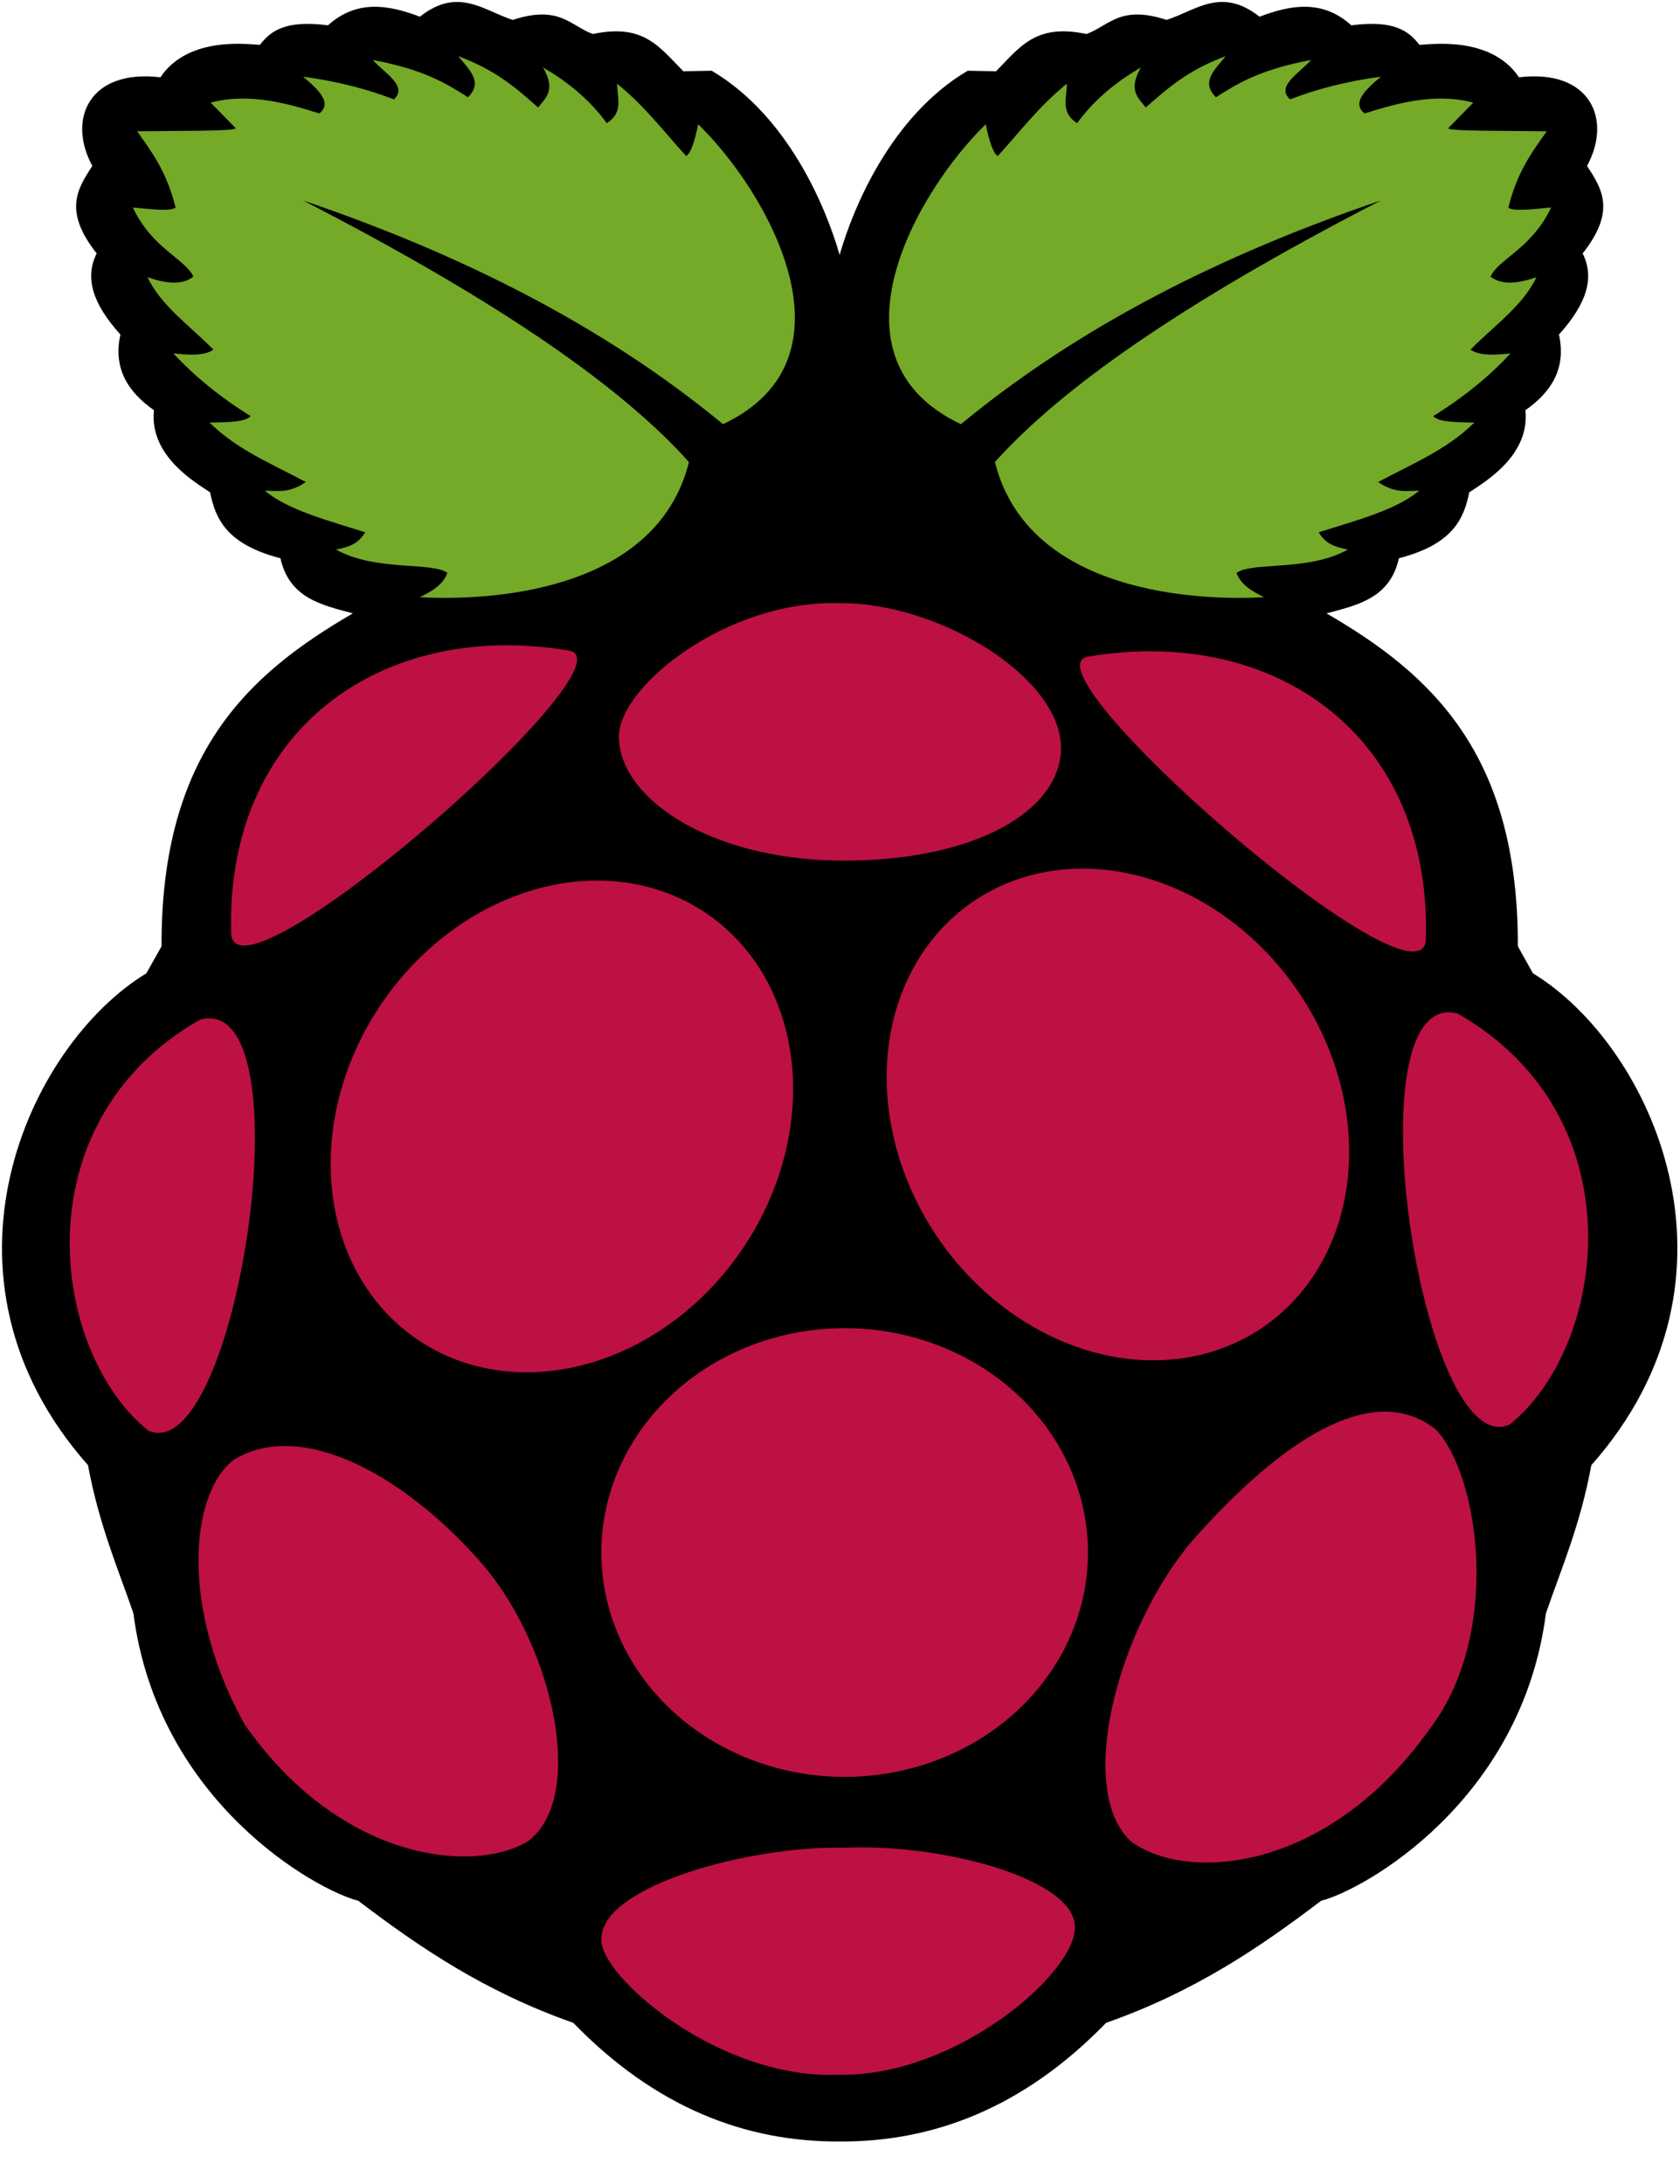<svg width="40" height="52" viewBox="0 0 40 52" fill="none" xmlns="http://www.w3.org/2000/svg">
<path d="M10.845 0.047C10.588 0.055 10.31 0.15 9.996 0.398C9.225 0.101 8.478 -0.002 7.809 0.603C6.778 0.469 6.442 0.745 6.188 1.068C5.961 1.063 4.493 0.835 3.819 1.84C2.126 1.639 1.592 2.835 2.198 3.95C1.852 4.486 1.494 5.014 2.302 6.034C2.016 6.603 2.193 7.219 2.867 7.965C2.689 8.764 3.039 9.327 3.666 9.767C3.548 10.86 4.668 11.495 5.002 11.722C5.131 12.359 5.398 12.96 6.677 13.292C6.888 14.241 7.657 14.405 8.401 14.604C5.941 16.034 3.832 17.916 3.846 22.531L3.485 23.174C0.665 24.89 -1.873 30.403 2.095 34.885C2.355 36.287 2.789 37.295 3.176 38.41C3.755 42.903 7.533 45.007 8.53 45.256C9.99 46.368 11.546 47.424 13.65 48.163C15.634 50.209 17.783 50.989 19.945 50.988C19.976 50.988 20.009 50.988 20.04 50.988C22.201 50.989 24.351 50.209 26.335 48.163C28.439 47.424 29.994 46.368 31.455 45.256C32.451 45.007 36.23 42.903 36.808 38.41C37.196 37.295 37.63 36.287 37.889 34.885C41.858 30.403 39.32 24.89 36.499 23.174L36.139 22.531C36.153 17.916 34.044 16.034 31.584 14.604C32.328 14.405 33.097 14.241 33.307 13.292C34.586 12.96 34.854 12.359 34.982 11.722C35.317 11.495 36.436 10.86 36.319 9.767C36.946 9.327 37.295 8.764 37.118 7.965C37.791 7.219 37.968 6.603 37.682 6.034C38.491 5.014 38.133 4.486 37.787 3.95C38.393 2.835 37.858 1.639 36.166 1.84C35.492 0.835 34.023 1.063 33.797 1.068C33.543 0.745 33.207 0.469 32.175 0.603C31.507 -0.002 30.76 0.101 29.989 0.398C29.074 -0.324 28.468 0.255 27.776 0.474C26.668 0.112 26.414 0.608 25.87 0.81C24.662 0.554 24.294 1.11 23.715 1.697L23.041 1.684C21.218 2.758 20.312 4.946 19.991 6.07C19.67 4.945 18.767 2.758 16.944 1.684L16.27 1.697C15.69 1.11 15.323 0.554 14.115 0.81C13.571 0.608 13.317 0.112 12.209 0.474C11.755 0.33 11.337 0.032 10.845 0.047Z" fill="black"/>
<path d="M7.216 4.773C12.053 7.266 14.864 9.283 16.404 11.001C15.615 14.162 11.501 14.306 9.996 14.218C10.304 14.074 10.561 13.903 10.652 13.639C10.275 13.37 8.936 13.61 8.001 13.085C8.36 13.011 8.528 12.938 8.696 12.674C7.813 12.392 6.862 12.149 6.303 11.683C6.605 11.687 6.887 11.75 7.281 11.477C6.49 11.051 5.646 10.713 4.99 10.061C5.399 10.051 5.84 10.057 5.968 9.907C5.244 9.459 4.634 8.96 4.128 8.414C4.7 8.483 4.942 8.424 5.08 8.324C4.533 7.764 3.841 7.291 3.511 6.6C3.935 6.746 4.324 6.802 4.604 6.587C4.418 6.168 3.622 5.92 3.163 4.94C3.61 4.983 4.085 5.038 4.18 4.94C3.972 4.094 3.615 3.618 3.266 3.126C4.223 3.111 5.674 3.129 5.608 3.048L5.016 2.444C5.951 2.192 6.908 2.484 7.603 2.701C7.914 2.455 7.597 2.144 7.216 1.826C8.011 1.932 8.729 2.115 9.378 2.366C9.725 2.053 9.153 1.74 8.876 1.427C10.104 1.66 10.624 1.987 11.141 2.315C11.516 1.955 11.163 1.65 10.91 1.337C11.835 1.68 12.312 2.122 12.814 2.559C12.984 2.33 13.246 2.161 12.93 1.607C13.587 1.986 14.082 2.432 14.448 2.933C14.855 2.674 14.691 2.32 14.693 1.993C15.376 2.549 15.809 3.14 16.34 3.717C16.447 3.64 16.54 3.376 16.623 2.958C18.253 4.539 20.555 8.521 17.215 10.1C14.374 7.755 10.979 6.051 7.216 4.773Z" fill="#75A928"/>
<path d="M32.877 4.773C28.041 7.266 25.23 9.283 23.689 11.001C24.478 14.162 28.593 14.306 30.098 14.218C29.79 14.074 29.532 13.903 29.441 13.639C29.819 13.37 31.158 13.61 32.092 13.085C31.733 13.011 31.565 12.938 31.397 12.674C32.28 12.392 33.231 12.149 33.791 11.683C33.489 11.687 33.207 11.75 32.813 11.477C33.604 11.051 34.447 10.713 35.103 10.061C34.694 10.051 34.253 10.057 34.125 9.907C34.849 9.459 35.46 8.96 35.965 8.414C35.393 8.483 35.151 8.424 35.013 8.324C35.56 7.764 36.253 7.291 36.583 6.6C36.158 6.746 35.769 6.802 35.489 6.587C35.675 6.168 36.472 5.92 36.931 4.94C36.483 4.983 36.009 5.038 35.914 4.94C36.122 4.094 36.478 3.618 36.828 3.126C35.87 3.111 34.42 3.129 34.486 3.048L35.078 2.444C34.142 2.192 33.186 2.484 32.491 2.701C32.179 2.455 32.497 2.144 32.877 1.826C32.082 1.932 31.364 2.115 30.715 2.366C30.369 2.053 30.94 1.74 31.217 1.427C29.989 1.66 29.469 1.987 28.952 2.315C28.577 1.955 28.931 1.65 29.184 1.337C28.258 1.68 27.782 2.122 27.279 2.559C27.109 2.33 26.847 2.161 27.164 1.607C26.506 1.986 26.011 2.432 25.645 2.933C25.239 2.674 25.403 2.32 25.401 1.993C24.718 2.549 24.284 3.14 23.754 3.717C23.647 3.64 23.553 3.376 23.471 2.958C21.841 4.539 19.538 8.521 22.879 10.1C25.72 7.755 29.115 6.051 32.877 4.773Z" fill="#75A928"/>
<path d="M25.904 36.965C25.904 38.382 25.293 39.741 24.207 40.742C23.121 41.744 21.647 42.307 20.111 42.307C18.574 42.307 17.101 41.744 16.015 40.742C14.928 39.741 14.318 38.382 14.318 36.965C14.318 35.549 14.928 34.19 16.015 33.188C17.101 32.186 18.574 31.623 20.111 31.623C21.647 31.623 23.121 32.186 24.207 33.188C25.293 34.19 25.904 35.549 25.904 36.965Z" fill="#BC1142"/>
<path d="M16.758 21.706C17.911 22.461 18.66 23.724 18.841 25.217C19.023 26.71 18.621 28.311 17.725 29.667C16.828 31.024 15.511 32.025 14.062 32.45C12.613 32.875 11.152 32.69 9.999 31.934C8.846 31.179 8.097 29.916 7.916 28.423C7.734 26.93 8.136 25.329 9.032 23.973C9.929 22.616 11.246 21.615 12.695 21.19C14.144 20.765 15.605 20.951 16.758 21.706Z" fill="#BC1142"/>
<path d="M23.237 21.421C22.085 22.176 21.335 23.439 21.154 24.932C20.973 26.425 21.375 28.026 22.271 29.383C23.167 30.739 24.485 31.74 25.934 32.165C27.383 32.59 28.844 32.405 29.997 31.65C31.149 30.895 31.899 29.631 32.08 28.138C32.261 26.645 31.86 25.044 30.963 23.688C30.067 22.331 28.749 21.331 27.3 20.906C25.852 20.48 24.39 20.666 23.237 21.421Z" fill="#BC1142"/>
<path d="M4.762 24.277C7.354 23.582 5.637 34.998 3.528 34.061C1.209 32.196 0.462 26.732 4.762 24.277Z" fill="#BC1142"/>
<path d="M34.71 24.134C32.118 23.44 33.835 34.856 35.944 33.919C38.263 32.054 39.01 26.59 34.71 24.134Z" fill="#BC1142"/>
<path d="M25.905 15.634C30.378 14.879 34.099 17.536 33.949 22.385C33.802 24.244 24.258 15.911 25.905 15.634Z" fill="#BC1142"/>
<path d="M13.549 15.491C9.077 14.736 5.356 17.393 5.505 22.243C5.652 24.102 15.196 15.768 13.549 15.491Z" fill="#BC1142"/>
<path d="M19.973 14.36C17.304 14.29 14.742 16.341 14.736 17.53C14.728 18.975 16.846 20.455 19.991 20.492C23.203 20.515 25.252 19.308 25.262 17.817C25.274 16.127 22.341 14.334 19.973 14.36Z" fill="#BC1142"/>
<path d="M20.136 43.994C22.463 43.892 25.586 44.744 25.592 45.873C25.631 46.969 22.76 49.447 19.982 49.399C17.104 49.523 14.283 47.042 14.32 46.182C14.277 44.921 17.823 43.936 20.136 43.994Z" fill="#BC1142"/>
<path d="M11.54 37.303C13.197 39.299 13.952 42.806 12.57 43.84C11.261 44.629 8.085 44.304 5.827 41.06C4.304 38.338 4.5 35.569 5.57 34.755C7.168 33.781 9.639 35.096 11.54 37.303Z" fill="#BC1142"/>
<path d="M28.4 36.67C26.607 38.77 25.609 42.6 26.917 43.833C28.167 44.791 31.524 44.658 34.004 41.217C35.804 38.907 35.201 35.048 34.172 34.023C32.645 32.842 30.451 34.354 28.4 36.67Z" fill="#BC1142"/>
</svg>
